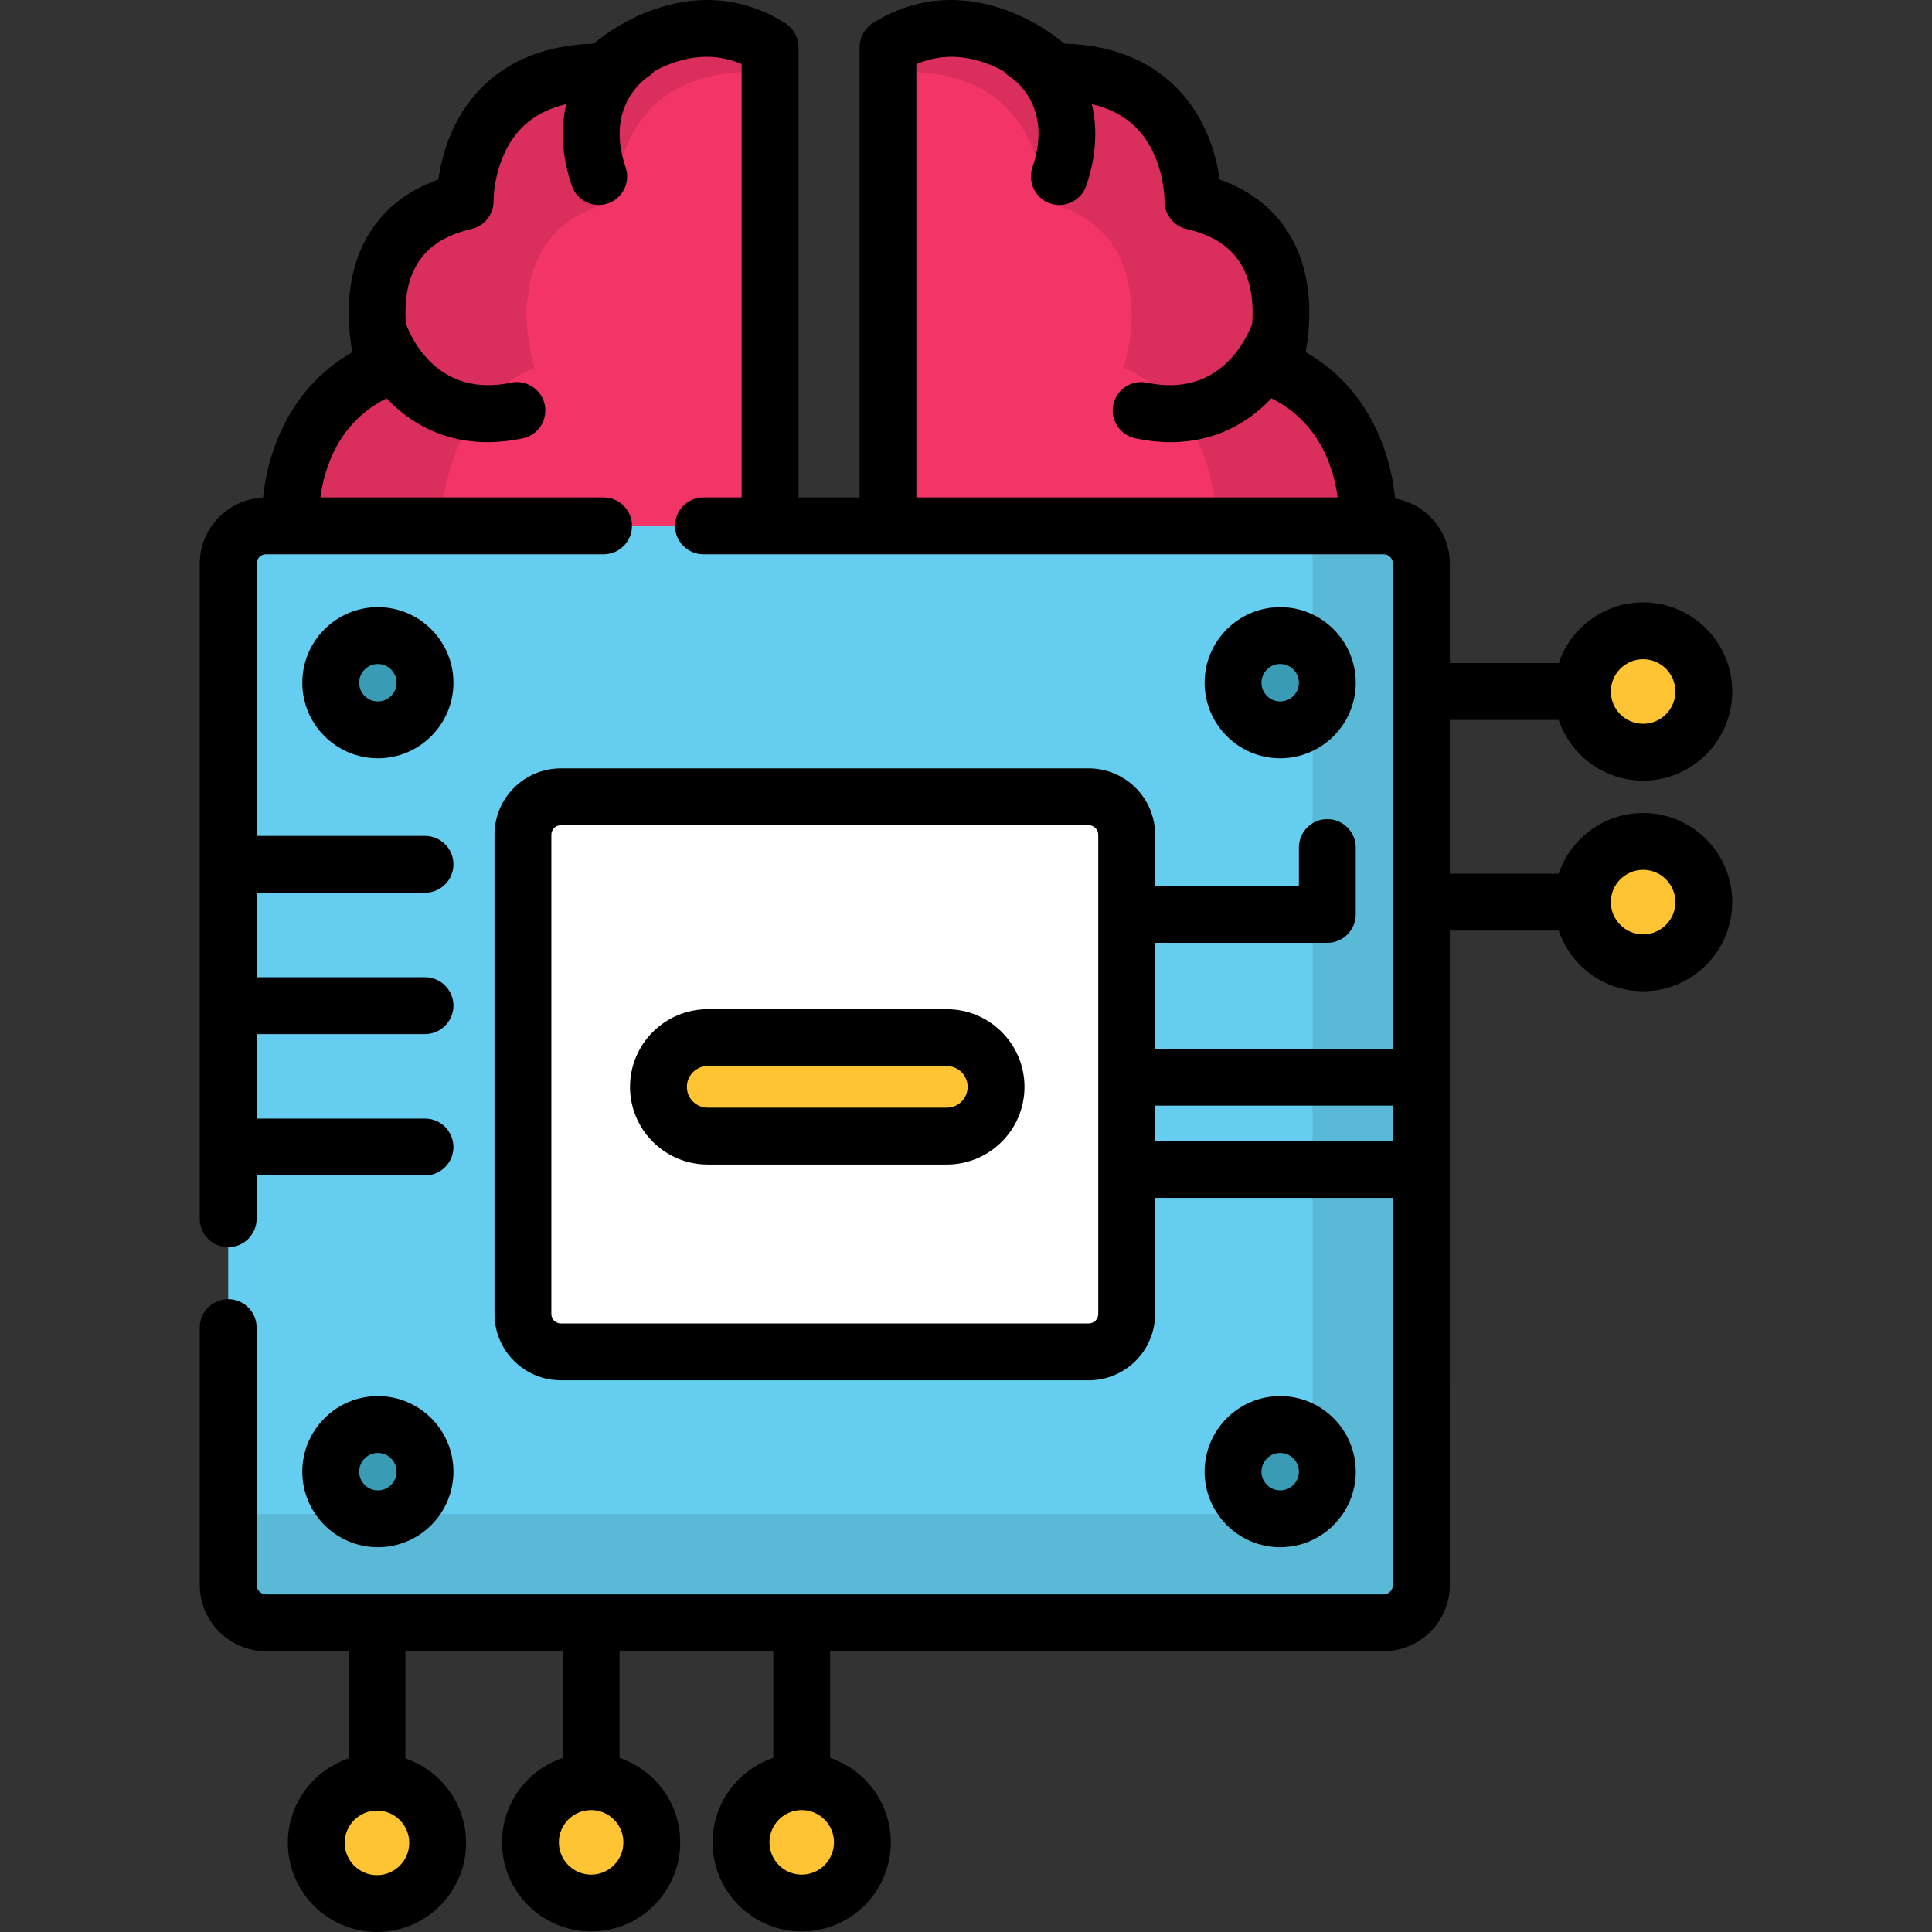 <?xml version="1.0" encoding="iso-8859-1"?>
<!-- Generator: Adobe Illustrator 19.0.0, SVG Export Plug-In . SVG Version: 6.00 Build 0)  -->
<svg version="1.1" id="Capa_1" xmlns="http://www.w3.org/2000/svg" xmlns:xlink="http://www.w3.org/1999/xlink" x="0px" y="0px"
	 viewBox="0 0 511.999 511.999" style="enable-background:new 0 0 511.999 511.999;" xml:space="preserve">
<rect x="0" y="0" width="511.999" height="511.999" fill="#333333" stroke="none"/>
<g>
	<path style="fill:#FFC433;" d="M421.252,190.79c2.703,5.081,8.034,8.55,14.19,8.55c8.883,0,16.083-7.201,16.083-16.083
		s-7.201-16.084-16.083-16.084c-6.157,0-11.487,3.47-14.19,8.55V190.79z"/>
	<path style="fill:#FFC433;" d="M421.252,246.603c2.703,5.081,8.034,8.551,14.19,8.551c8.883,0,16.083-7.201,16.083-16.083
		s-7.201-16.084-16.083-16.084c-6.157,0-11.487,3.47-14.19,8.55V246.603z"/>
	<path style="fill:#FFC433;" d="M149.121,474.057c-5.081,2.703-8.55,8.034-8.55,14.19c0,8.883,7.201,16.083,16.083,16.083
		s16.084-7.201,16.084-16.083c0-6.157-3.47-11.488-8.55-14.19H149.121z"/>
	<path style="fill:#FFC433;" d="M204.933,474.057c-5.081,2.703-8.55,8.034-8.55,14.19c0,8.883,7.201,16.083,16.084,16.083
		s16.083-7.201,16.083-16.083c0-6.157-3.47-11.488-8.55-14.19H204.933z"/>
	<path style="fill:#FFC433;" d="M92.403,474.172c-5.1,2.697-8.585,8.039-8.585,14.21c0,8.883,7.201,16.083,16.084,16.083
		s16.084-7.201,16.084-16.083c0-6.142-3.454-11.462-8.514-14.171L92.403,474.172z"/>
</g>
<g>
	<path style="fill:#F23466;" d="M174.206,10.208c-8.422,3.426-13.954,8.869-13.954,8.869c-2.555-0.04-4.918,0.092-7.132,0.354
		c-30.614,3.605-29.847,33.909-29.847,33.909c-17.551,4.074-22.497,16.054-23.243,26.505c-0.673,9.433,2.075,17.619,2.075,17.619
		c-1.561,0.628-3.014,1.327-4.387,2.074c-22.766,12.378-20.656,44.842-20.656,44.842h127.021V12.495
		C193.001,5.493,182.276,6.925,174.206,10.208z"/>
	<path style="fill:#F23466;" d="M235.321,12.495V144.38h127.02c0,0,2.385-35.886-25.044-46.916c0,0,12.224-36.373-21.167-44.124
		c0,0,0.899-34.858-36.979-34.261C279.152,19.077,257.966-1.814,235.321,12.495z"/>
</g>
<path style="opacity:0.1;enable-background:new    ;" d="M341.767,99.63c0.02-0.031,0.043-0.061,0.063-0.092
	c-1.374-0.747-2.826-1.447-4.387-2.074c0,0,2.748-8.187,2.075-17.619c-0.048-0.001-0.095,0.009-0.145,0.009
	c-0.743-10.453-5.688-22.439-23.244-26.515c0,0,0.761-30.195-29.69-33.887c-0.004-0.007-0.007-0.015-0.011-0.022
	c-0.169-0.02-0.346-0.034-0.516-0.052c-0.085-0.009-0.173-0.017-0.259-0.026c-0.958-0.098-1.941-0.175-2.958-0.221
	c-0.101-0.005-0.206-0.006-0.307-0.01c-1.002-0.04-2.026-0.06-3.091-0.043c0,0-5.532-5.443-13.954-8.869
	c-0.009,0.016-0.016,0.032-0.025,0.048c-8.084-3.318-18.861-4.798-29.997,2.239v3.114c2.703,1.941,4.262,3.468,4.262,3.468
	c1.065-0.017,2.089,0.003,3.091,0.043c0.101,0.004,0.206,0.006,0.307,0.01c1.018,0.046,2,0.123,2.958,0.221
	c0.086,0.009,0.174,0.017,0.259,0.026c0.171,0.018,0.347,0.032,0.516,0.052c0.004,0.007,0.007,0.015,0.011,0.022
	c30.451,3.692,29.69,33.887,29.69,33.887c17.556,4.075,22.5,16.061,23.244,26.515c0.048,0,0.095-0.01,0.145-0.009
	c0.673,9.433-2.075,17.619-2.075,17.619c1.561,0.628,3.014,1.327,4.387,2.074c-0.02,0.031-0.043,0.061-0.063,0.092
	c22.681,12.915,20.575,44.75,20.575,44.75h39.713C362.342,144.38,364.448,112.545,341.767,99.63z"/>
<path style="opacity:0.1;enable-background:new    ;" d="M97.662,99.63c-0.02-0.031-0.043-0.061-0.063-0.092
	c1.374-0.747,2.826-1.447,4.387-2.074c0,0-2.748-8.187-2.075-17.619c0.048-0.001,0.095,0.009,0.145,0.009
	c0.743-10.453,5.688-22.439,23.244-26.515c0,0-0.761-30.195,29.69-33.887c0.004-0.007,0.007-0.015,0.011-0.022
	c0.169-0.02,0.346-0.034,0.516-0.052c0.085-0.009,0.173-0.017,0.259-0.026c0.958-0.098,1.941-0.175,2.958-0.221
	c0.101-0.005,0.206-0.006,0.307-0.01c1.002-0.04,2.026-0.06,3.091-0.043c0,0,5.532-5.443,13.954-8.869
	c0.009,0.016,0.016,0.032,0.025,0.048c8.084-3.318,18.861-4.798,29.997,2.239v3.114c-2.703,1.941-4.262,3.468-4.262,3.468
	c-1.065-0.017-2.089,0.003-3.091,0.043c-0.101,0.004-0.206,0.006-0.307,0.01c-1.018,0.046-2,0.123-2.958,0.221
	c-0.086,0.009-0.174,0.017-0.259,0.026c-0.171,0.018-0.347,0.032-0.516,0.052c-0.004,0.007-0.007,0.015-0.011,0.022
	c-30.452,3.692-29.69,33.887-29.69,33.887c-17.556,4.075-22.5,16.061-23.244,26.515c-0.048,0-0.095-0.01-0.145-0.009
	c-0.673,9.433,2.075,17.619,2.075,17.619c-1.561,0.628-3.014,1.327-4.387,2.074c0.02,0.031,0.043,0.061,0.063,0.092
	c-22.681,12.915-20.575,44.75-20.575,44.75H77.086C77.086,144.38,74.98,112.545,97.662,99.63z"/>
<path style="fill:#65CDEF;" d="M366.645,430.059H70.519c-5.548,0-10.045-4.497-10.045-10.045V149.402
	c0-5.548,4.497-10.045,10.045-10.045h296.126c5.548,0,10.045,4.497,10.045,10.045v270.611
	C376.691,425.561,372.193,430.059,366.645,430.059z"/>
<path style="opacity:0.1;enable-background:new    ;" d="M366.645,139.357h-18.799v251.812c0,5.548-4.497,10.045-10.045,10.045
	H60.474v18.799c0,5.548,4.497,10.045,10.045,10.045h296.126c5.548,0,10.045-4.497,10.045-10.045V149.402
	C376.691,143.854,372.193,139.357,366.645,139.357z"/>
<path style="fill:#FFFFFF;" d="M288.538,358.254H148.627c-5.548,0-10.045-4.497-10.045-10.045V221.208
	c0-5.548,4.497-10.045,10.045-10.045h139.911c5.548,0,10.045,4.497,10.045,10.045v127.001
	C298.583,353.757,294.086,358.254,288.538,358.254z"/>
<path style="fill:#FFC433;" d="M250.921,298.514h-63.377c-7.176,0-13.048-5.871-13.048-13.048l0,0
	c0-7.176,5.871-13.048,13.048-13.048h63.377c7.176,0,13.048,5.871,13.048,13.048l0,0
	C263.968,292.642,258.097,298.514,250.921,298.514z"/>
<g>
	<circle style="fill:#3A9CB4;" cx="100.142" cy="180.925" r="12.491"/>
	<circle style="fill:#3A9CB4;" cx="339.27" cy="180.925" r="12.491"/>
	<circle style="fill:#3A9CB4;" cx="100.142" cy="390.008" r="12.491"/>
	<circle style="fill:#3A9CB4;" cx="339.27" cy="390.008" r="12.491"/>
</g>
<path d="M435.442,215.451c-10.389,0-19.226,6.745-22.378,16.084h-28.839V190.79h28.839c3.152,9.339,11.989,16.085,22.378,16.085
	c13.023,0,23.617-10.595,23.617-23.618s-10.595-23.617-23.617-23.617c-10.389,0-19.226,6.745-22.378,16.083h-28.839v-26.32
	c0-8.641-6.272-15.828-14.499-17.292c-1.181-12.281-7.063-29.292-23.694-38.781c0.262-1.446,0.502-3.086,0.679-4.861
	c0.045-0.304,0.073-0.608,0.08-0.909c0.599-7.136,0.057-16.285-4.496-24.441c-4.061-7.274-10.459-12.487-19.062-15.548
	c-0.88-6.286-3.526-16.346-11.412-24.313c-7.324-7.397-17.321-11.325-29.749-11.695c-10.022-8.402-30.62-18.173-50.775-5.439
	c-2.185,1.381-3.51,3.785-3.51,6.369v119.329h-16.171V12.495c0-2.585-1.325-4.988-3.51-6.369
	c-20.156-12.737-40.755-2.964-50.775,5.439c-12.426,0.371-22.425,4.297-29.749,11.695c-7.887,7.966-10.531,18.026-11.412,24.313
	c-8.602,3.061-15.001,8.273-19.062,15.548c-4.555,8.157-5.095,17.307-4.496,24.443c0.008,0.299,0.036,0.601,0.08,0.903
	c0.177,1.777,0.417,3.419,0.679,4.865c-16.52,9.426-22.432,26.272-23.669,38.535c-9.313,0.431-16.764,8.121-16.764,17.538v173.581
	c0,4.161,3.373,7.534,7.534,7.534s7.534-3.373,7.534-7.534v-11.483h44.622c4.161,0,7.534-3.373,7.534-7.534
	c0-4.161-3.373-7.534-7.534-7.534H68.008v-22.389h44.622c4.161,0,7.534-3.373,7.534-7.534c0-4.161-3.373-7.534-7.534-7.534H68.008
	V236.59h44.622c4.161,0,7.534-3.373,7.534-7.534c0-4.161-3.373-7.534-7.534-7.534H68.008v-72.12c0-1.384,1.127-2.511,2.511-2.511
	h89.432c4.161,0,7.534-3.373,7.534-7.534s-3.373-7.534-7.534-7.534h-75.04c1.026-7.729,4.739-19.893,17.554-26.258
	c6.046,6.406,14.831,11.616,26.698,11.616c2.935,0,6.061-0.318,9.377-1.017c4.071-0.858,6.677-4.853,5.82-8.924
	c-0.858-4.072-4.853-6.678-8.924-5.82c-19.301,4.065-26.419-11.701-27.878-15.644c-0.356-4.756,0.021-10.542,2.737-15.366
	c2.755-4.895,7.558-8.078,14.681-9.732c3.454-0.802,5.88-3.947,5.829-7.491c-0.002-0.117-0.078-11.776,7.572-19.415
	c3.003-2.999,6.916-5.058,11.677-6.176c-1.423,6.08-1.357,13.335,1.488,21.629c1.072,3.126,3.996,5.092,7.126,5.092
	c0.811,0,1.634-0.132,2.445-0.41c3.936-1.35,6.032-5.634,4.682-9.57c-5.437-15.852,4.722-23.184,5.959-24.004
	c0.661-0.422,1.233-0.931,1.712-1.503c5.83-3.13,14.236-5.685,23.082-1.832v114.827h-10.135c-4.161,0-7.534,3.373-7.534,7.534
	c0,4.161,3.373,7.534,7.534,7.534h48.907h127.02h4.304c1.384,0,2.511,1.127,2.511,2.511v128.529h-63.039V249.86h45.639
	c4.161,0,7.534-3.373,7.534-7.534v-17.714c0-4.161-3.373-7.534-7.534-7.534c-4.161,0-7.534,3.373-7.534,7.534v10.177h-38.105
	v-13.582c0-9.693-7.887-17.579-17.579-17.579H148.628c-9.693,0-17.579,7.887-17.579,17.579v127c0,9.693,7.887,17.579,17.579,17.579
	h139.911c9.693,0,17.579-7.887,17.579-17.579v-30.756h63.039v102.561c0,1.384-1.127,2.511-2.511,2.511H70.519
	c-1.384,0-2.511-1.127-2.511-2.511v-68.18c0-4.161-3.373-7.534-7.534-7.534c-4.161,0-7.534,3.373-7.534,7.534v68.18
	c0,9.693,7.887,17.579,17.579,17.579h21.848v28.41c-9.339,3.152-16.084,11.99-16.084,22.379c0,13.023,10.595,23.617,23.617,23.617
	s23.618-10.595,23.618-23.617c0-10.389-6.745-19.226-16.085-22.379v-28.41h41.685v28.276c-9.339,3.152-16.083,11.989-16.083,22.378
	c0,13.023,10.595,23.617,23.617,23.617s23.617-10.595,23.617-23.617c0-10.389-6.745-19.226-16.083-22.378v-28.276h40.745v28.276
	c-9.339,3.152-16.084,11.989-16.084,22.378c0,13.023,10.595,23.617,23.617,23.617c13.023,0,23.617-10.595,23.617-23.617
	c0-10.389-6.745-19.226-16.084-22.378v-28.276h146.644c9.693,0,17.579-7.887,17.579-17.579V246.603h28.839
	c3.152,9.339,11.989,16.085,22.378,16.085c13.023,0,23.617-10.595,23.617-23.618C459.059,226.045,448.465,215.451,435.442,215.451z
	 M435.442,174.706c4.714,0,8.55,3.835,8.55,8.55c0,4.714-3.835,8.551-8.55,8.551c-4.714,0-8.55-3.835-8.55-8.551
	C426.893,178.542,430.728,174.706,435.442,174.706z M99.902,496.932c-4.714,0-8.55-3.835-8.55-8.55s3.835-8.551,8.55-8.551
	c4.714,0,8.551,3.835,8.551,8.551C108.452,493.096,104.616,496.932,99.902,496.932z M156.655,496.797c-4.714,0-8.55-3.835-8.55-8.55
	c0-4.709,3.828-8.542,8.535-8.549c0.005,0,0.01,0.001,0.014,0.001s0.01-0.001,0.014-0.001c4.707,0.008,8.535,3.84,8.535,8.549
	C165.204,492.961,161.369,496.797,156.655,496.797z M212.467,496.797c-4.714,0-8.55-3.835-8.55-8.55
	c0-4.709,3.828-8.542,8.535-8.549c0.005,0,0.01,0.001,0.014,0.001c0.004,0,0.01-0.001,0.014-0.001
	c4.707,0.008,8.535,3.84,8.535,8.549C221.017,492.961,217.181,496.797,212.467,496.797z M242.855,131.823V16.998
	c8.851-3.852,17.258-1.297,23.084,1.831c0.495,0.59,1.087,1.115,1.775,1.545c0.474,0.296,11.555,7.453,5.894,23.962
	c-1.35,3.936,0.746,8.221,4.682,9.57c0.81,0.278,1.633,0.41,2.445,0.41c3.13,0,6.054-1.966,7.126-5.092
	c2.845-8.295,2.911-15.553,1.486-21.635c4.762,1.118,8.674,3.182,11.679,6.182c7.65,7.638,7.574,19.298,7.573,19.372
	c-0.092,3.576,2.344,6.724,5.828,7.533c7.123,1.653,11.926,4.837,14.681,9.732c2.716,4.826,3.092,10.611,2.737,15.366
	c-1.458,3.941-8.572,19.706-27.878,15.644c-4.075-0.855-8.067,1.75-8.924,5.82c-0.857,4.071,1.749,8.067,5.82,8.924
	c3.318,0.699,6.441,1.018,9.377,1.018c11.87,0,20.656-5.215,26.703-11.623c12.819,6.366,16.529,18.545,17.553,26.264H242.855
	V131.823z M291.049,348.209c0,1.384-1.127,2.511-2.511,2.511H148.627c-1.384,0-2.511-1.127-2.511-2.511V221.208
	c0-1.384,1.127-2.511,2.511-2.511h139.911c1.384,0,2.511,1.127,2.511,2.511V348.209z M306.117,302.385V293h63.039v9.385H306.117z
	 M435.442,247.619c-4.714,0-8.55-3.835-8.55-8.551c0-4.714,3.835-8.55,8.55-8.55c4.714,0,8.55,3.835,8.55,8.55
	C443.992,243.783,440.157,247.619,435.442,247.619z"/>
<path d="M250.921,267.449h-63.377c-11.349,0-20.582,9.233-20.582,20.582c0,11.349,9.233,20.582,20.582,20.582h63.377
	c11.348,0,20.582-9.233,20.582-20.582C271.502,276.683,262.27,267.449,250.921,267.449z M250.921,293.545h-63.377
	c-3.041,0-5.514-2.473-5.514-5.514c0-3.04,2.473-5.514,5.514-5.514h63.377c3.04,0,5.514,2.473,5.514,5.514
	C256.434,291.072,253.961,293.545,250.921,293.545z"/>
<path d="M80.114,180.926c0,11.043,8.983,20.026,20.026,20.026c11.042,0,20.025-8.983,20.025-20.026
	c0-11.042-8.983-20.025-20.025-20.025C89.097,160.9,80.114,169.884,80.114,180.926z M105.097,180.926
	c0,2.734-2.224,4.958-4.957,4.958c-2.734,0-4.958-2.224-4.958-4.958c0-2.733,2.224-4.957,4.958-4.957
	C102.873,175.968,105.097,178.192,105.097,180.926z"/>
<path d="M359.29,180.926c0-11.042-8.983-20.025-20.025-20.025c-11.043,0-20.026,8.983-20.026,20.025
	c0,11.043,8.983,20.026,20.026,20.026C350.307,200.952,359.29,191.968,359.29,180.926z M334.306,180.926
	c0-2.733,2.224-4.957,4.958-4.957c2.733,0,4.957,2.224,4.957,4.957c0,2.734-2.224,4.958-4.957,4.958
	C336.531,185.884,334.306,183.66,334.306,180.926z"/>
<path d="M120.165,390.005c0-11.042-8.983-20.025-20.025-20.025c-11.043,0-20.026,8.983-20.026,20.025
	c0,11.043,8.983,20.026,20.026,20.026C111.182,410.03,120.165,401.047,120.165,390.005z M95.182,390.005
	c0-2.733,2.224-4.957,4.958-4.957c2.733,0,4.957,2.224,4.957,4.957c0,2.734-2.224,4.958-4.957,4.958
	C97.406,394.962,95.182,392.738,95.182,390.005z"/>
<path d="M359.29,390.005c0-11.042-8.983-20.025-20.025-20.025c-11.043,0-20.026,8.983-20.026,20.025
	c0,11.043,8.983,20.026,20.026,20.026C350.307,410.03,359.29,401.047,359.29,390.005z M334.306,390.005
	c0-2.733,2.224-4.957,4.958-4.957c2.733,0,4.957,2.224,4.957,4.957c0,2.734-2.224,4.958-4.957,4.958
	C336.531,394.962,334.306,392.738,334.306,390.005z"/>
<g>
</g>
<g>
</g>
<g>
</g>
<g>
</g>
<g>
</g>
<g>
</g>
<g>
</g>
<g>
</g>
<g>
</g>
<g>
</g>
<g>
</g>
<g>
</g>
<g>
</g>
<g>
</g>
<g>
</g>
</svg>
